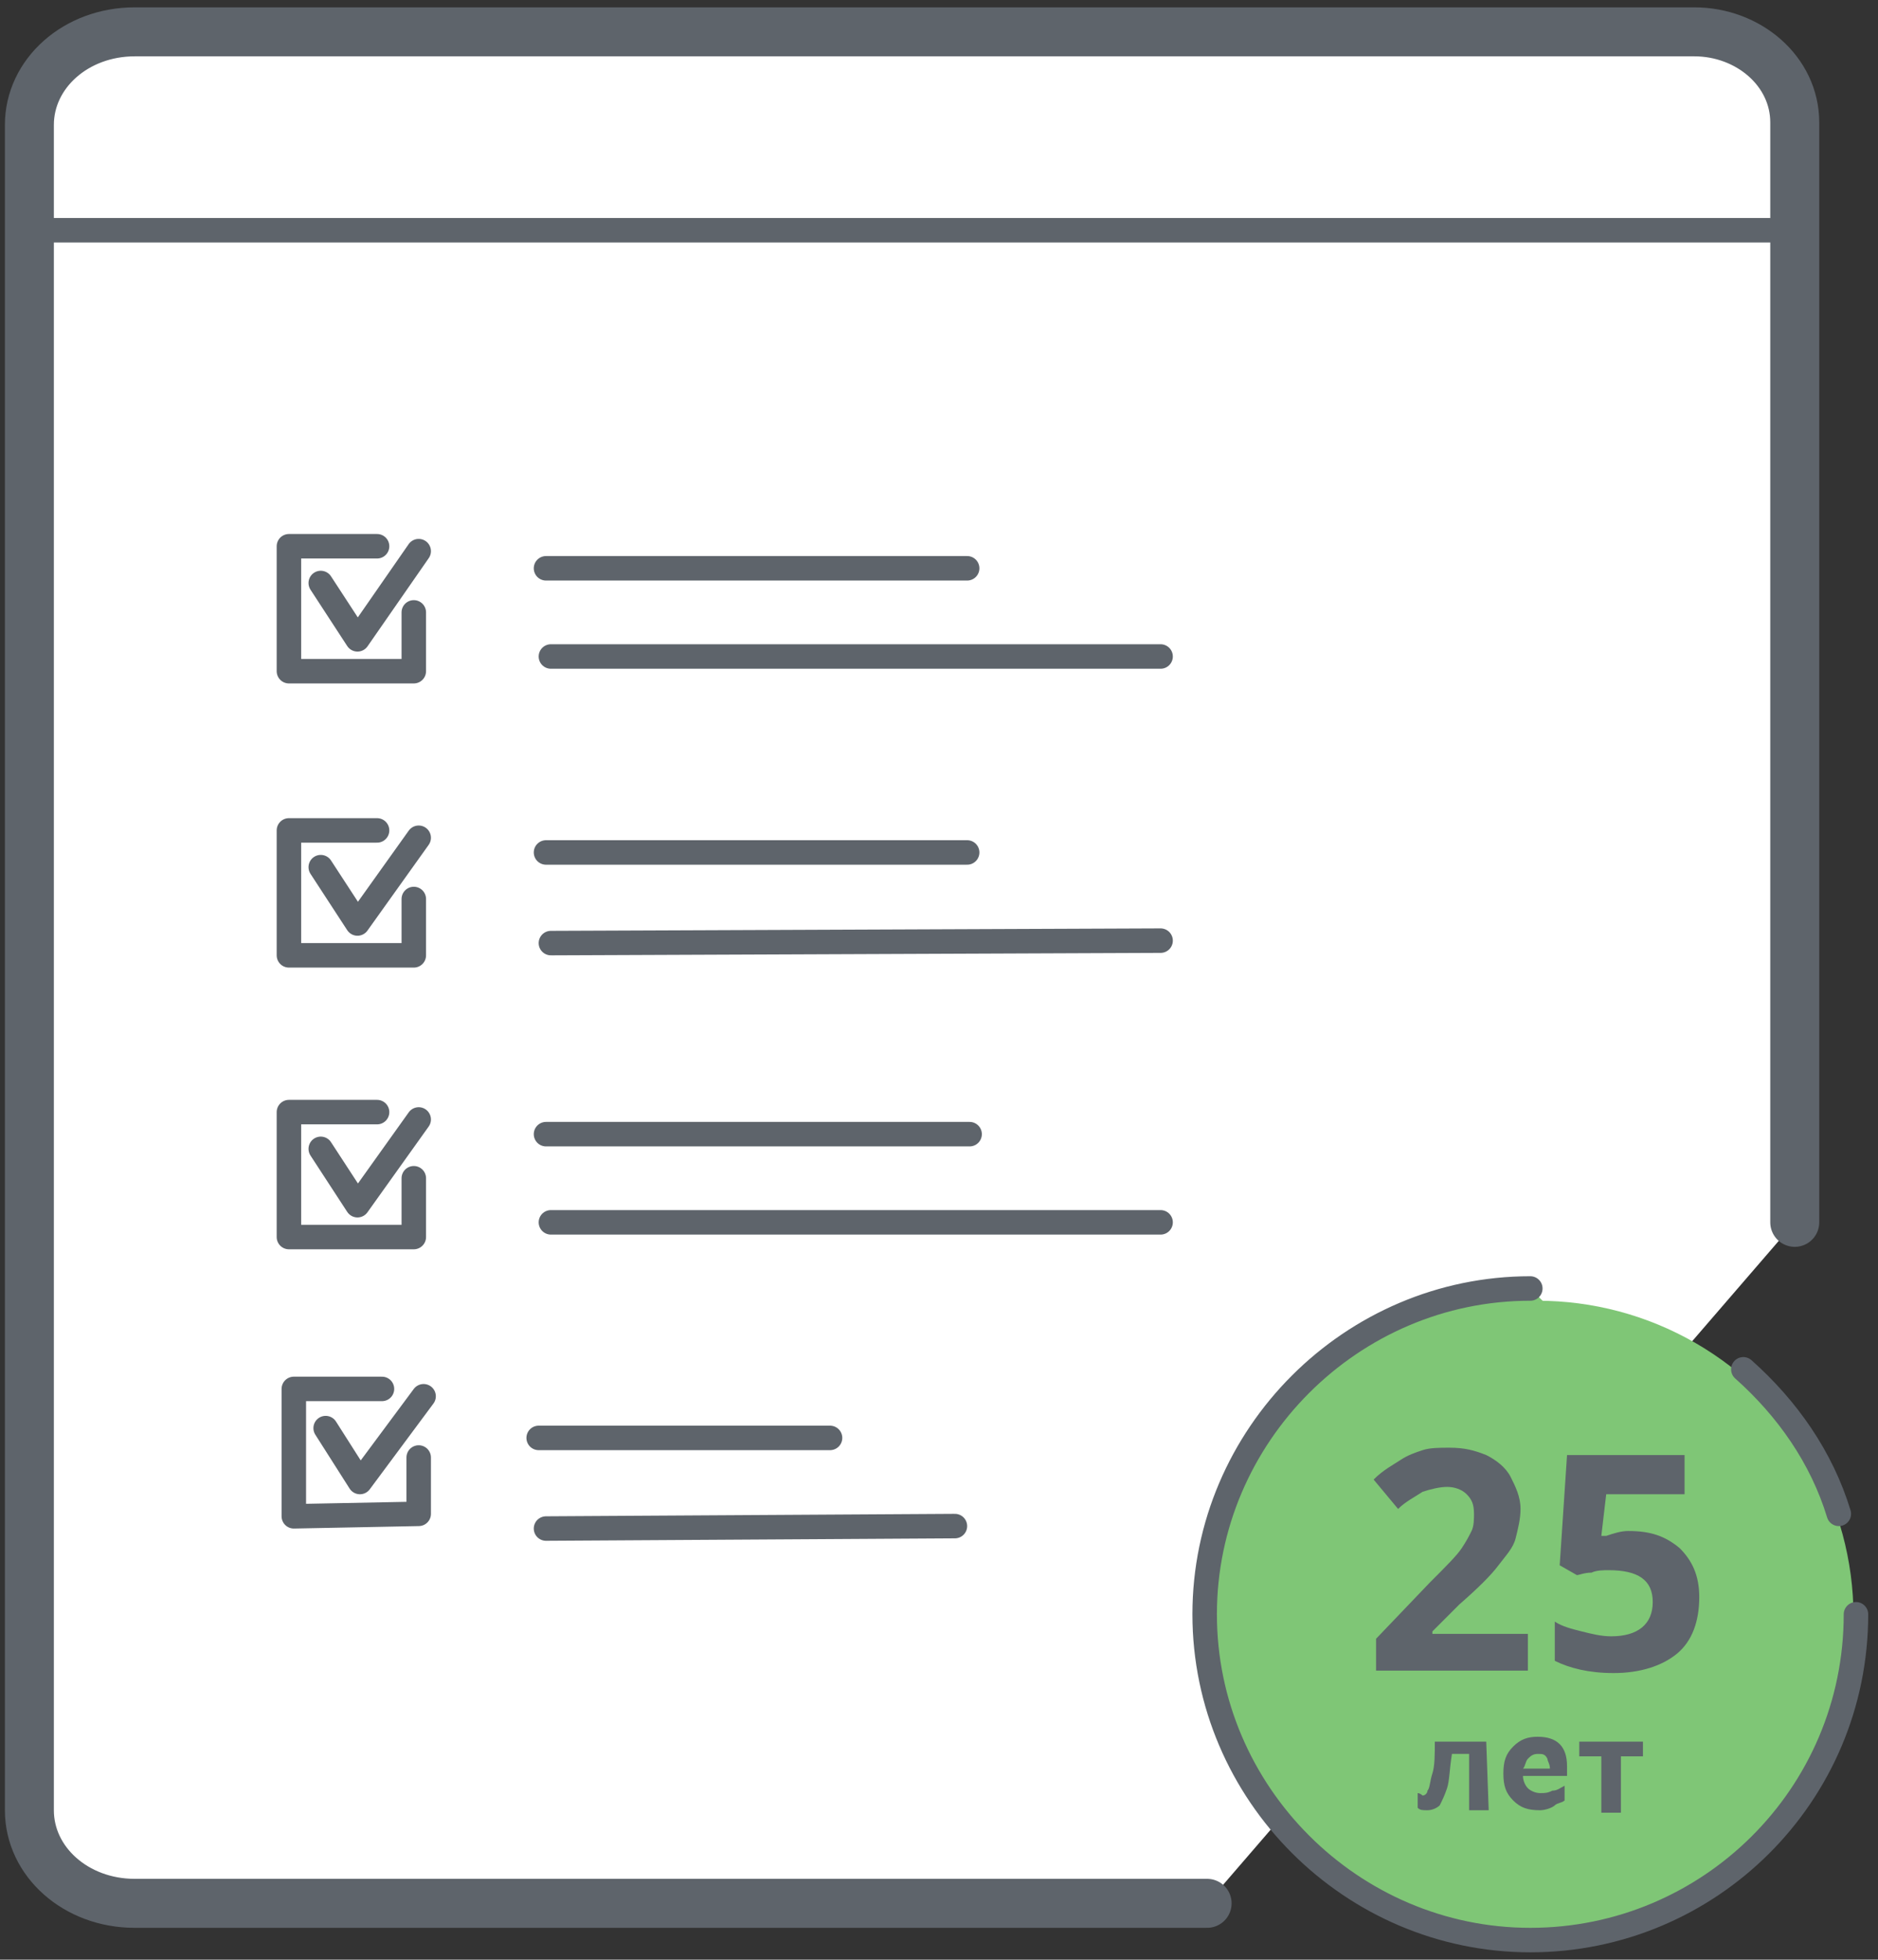 <?xml version="1.0" encoding="utf-8"?>
<!-- Generator: Adobe Illustrator 22.1.0, SVG Export Plug-In . SVG Version: 6.00 Build 0)  -->
<svg version="1.1" id="Слой_1" xmlns="http://www.w3.org/2000/svg" xmlns:xlink="http://www.w3.org/1999/xlink" x="0px" y="0px"
	 viewBox="0 0 76.7 80" style="enable-background:new 0 0 76.7 80;" xml:space="preserve">
<rect x="0" y="0" width="76.7" height="80" fill="#333333" stroke="none"/>
<style type="text/css">
	.st0{fill:#FFFFFF;stroke:#5E646B;stroke-width:2;stroke-linecap:round;stroke-linejoin:round;stroke-miterlimit:10;}
	.st1{fill:none;stroke:#5E646B;stroke-linecap:round;stroke-linejoin:round;stroke-miterlimit:10;}
	.st2{fill:#EDF7F1;}
	.st3{fill:#7FC676;}
	.st4{fill:#7FC676;stroke:#5E646B;stroke-linecap:round;stroke-linejoin:round;stroke-miterlimit:10;}
	.st5{fill:#5E646B;}
</style>
<g>
	<path class="st0" d="M73.3,49.9l0-44.9c0-2.1-1.9-3.7-4.1-3.7l-63.7,0C3.1,1.3,1.2,3,1.2,5.1l0,68.8c0,2.1,1.9,3.8,4.3,3.8l43.8,0"
		/>
	<line class="st1" x1="1.2" y1="9.4" x2="72.3" y2="9.4"/>
	<g>
		<line class="st2" x1="65.7" y1="77.7" x2="41.3" y2="77.7"/>
		<circle class="st3" cx="62.8" cy="66" r="12.9"/>
		<path class="st4" d="M75.8,65.9c0,7.4-6,13.3-13.3,13.3s-13.3-6-13.3-13.3s6-13.3,13.3-13.3"/>
		<path class="st4" d="M71.2,55.9c1.8,1.6,3.2,3.6,3.9,5.9"/>
		<g>
			<path class="st5" d="M62.4,68.2l-6.2,0l0-1.3l2.2-2.3c0.7-0.7,1.1-1.1,1.3-1.4c0.2-0.3,0.3-0.5,0.4-0.7s0.1-0.5,0.1-0.7
				c0-0.4-0.1-0.6-0.3-0.8s-0.5-0.3-0.8-0.3c-0.3,0-0.7,0.1-1,0.2c-0.3,0.2-0.7,0.4-1,0.7l-1-1.2c0.4-0.4,0.8-0.6,1.1-0.8
				c0.3-0.2,0.6-0.3,0.9-0.4s0.7-0.1,1.1-0.1c0.6,0,1,0.1,1.5,0.3c0.4,0.2,0.8,0.5,1,0.9c0.2,0.4,0.4,0.8,0.4,1.3
				c0,0.4-0.1,0.8-0.2,1.2c-0.1,0.4-0.4,0.7-0.7,1.1c-0.3,0.4-0.8,0.9-1.6,1.6l-1.1,1.1l0,0.1l3.9,0L62.4,68.2z"/>
			<path class="st5" d="M66.5,62.5c0.9,0,1.5,0.2,2.1,0.7c0.5,0.5,0.8,1.1,0.8,2c0,1-0.3,1.8-0.9,2.3c-0.6,0.5-1.5,0.8-2.6,0.8
				c-1,0-1.8-0.2-2.4-0.5l0-1.6c0.3,0.2,0.7,0.3,1.1,0.4c0.4,0.1,0.8,0.2,1.2,0.2c1.1,0,1.7-0.5,1.7-1.4c0-0.9-0.6-1.3-1.8-1.3
				c-0.2,0-0.5,0-0.7,0.1c-0.3,0-0.5,0.1-0.6,0.1l-0.7-0.4l0.3-4.5l4.8,0l0,1.6l-3.2,0l-0.2,1.7l0.2,0
				C65.9,62.6,66.2,62.5,66.5,62.5z"/>
		</g>
		<g>
			<path class="st5" d="M60.8,73.9l-0.8,0l0-2.3l-0.7,0c-0.1,0.6-0.1,1.1-0.2,1.4c-0.1,0.3-0.2,0.5-0.3,0.7
				c-0.1,0.1-0.3,0.2-0.5,0.2c-0.2,0-0.3,0-0.4-0.1l0-0.6c0.1,0,0.2,0.1,0.2,0.1c0.1,0,0.2-0.1,0.2-0.2c0.1-0.1,0.1-0.4,0.2-0.7
				s0.1-0.8,0.1-1.3l2.1,0L60.8,73.9z"/>
			<path class="st5" d="M62.9,73.9c-0.5,0-0.8-0.1-1.1-0.4s-0.4-0.6-0.4-1.1c0-0.5,0.1-0.8,0.4-1.1s0.6-0.4,1-0.4
				c0.4,0,0.7,0.1,0.9,0.3c0.2,0.2,0.3,0.5,0.3,0.9l0,0.4l-1.8,0c0,0.2,0.1,0.4,0.2,0.5c0.1,0.1,0.3,0.2,0.5,0.2
				c0.2,0,0.3,0,0.5-0.1c0.2,0,0.3-0.1,0.5-0.2l0,0.6c-0.1,0.1-0.3,0.1-0.4,0.2S63.1,73.9,62.9,73.9z M62.8,71.6
				c-0.2,0-0.3,0.1-0.4,0.2c-0.1,0.1-0.1,0.3-0.2,0.4l1.1,0c0-0.2-0.1-0.3-0.1-0.4C63.1,71.6,63,71.6,62.8,71.6z"/>
			<path class="st5" d="M67.1,71.1l0,0.6l-0.9,0l0,2.3l-0.8,0l0-2.3l-0.9,0l0-0.6L67.1,71.1z"/>
		</g>
	</g>
	<g>
		<line class="st1" x1="22.3" y1="23.2" x2="39.5" y2="23.2"/>
		<line class="st1" x1="22.5" y1="26.8" x2="47.4" y2="26.8"/>
		<g>
			<polyline class="st1" points="16.9,25 16.9,27.4 11.8,27.4 11.8,22.3 15.4,22.3 			"/>
			<polyline class="st1" points="13.1,23.8 14.6,26.1 17.1,22.5 			"/>
		</g>
	</g>
	<g>
		<line class="st1" x1="22.3" y1="34.8" x2="39.5" y2="34.8"/>
		<line class="st1" x1="22.5" y1="38.5" x2="47.4" y2="38.4"/>
		<g>
			<polyline class="st1" points="16.9,36.7 16.9,39 11.8,39 11.8,33.9 15.4,33.9 			"/>
			<polyline class="st1" points="13.1,35.4 14.6,37.7 17.1,34.2 			"/>
		</g>
	</g>
	<g>
		<line class="st1" x1="22.3" y1="46.3" x2="39.6" y2="46.3"/>
		<line class="st1" x1="22.5" y1="49.9" x2="47.4" y2="49.9"/>
		<g>
			<polyline class="st1" points="16.9,48.1 16.9,50.5 11.8,50.5 11.8,45.4 15.4,45.4 			"/>
			<polyline class="st1" points="13.1,46.9 14.6,49.2 17.1,45.7 			"/>
		</g>
	</g>
	<line class="st1" x1="22" y1="58.7" x2="33.9" y2="58.7"/>
	<line class="st1" x1="22.3" y1="62.4" x2="39" y2="62.3"/>
	<g>
		<polyline class="st1" points="17.1,59.5 17.1,61.8 12,61.9 12,56.7 15.6,56.7 		"/>
		<polyline class="st1" points="13.3,58.3 14.7,60.5 17.3,57 		"/>
	</g>
</g>
</svg>
